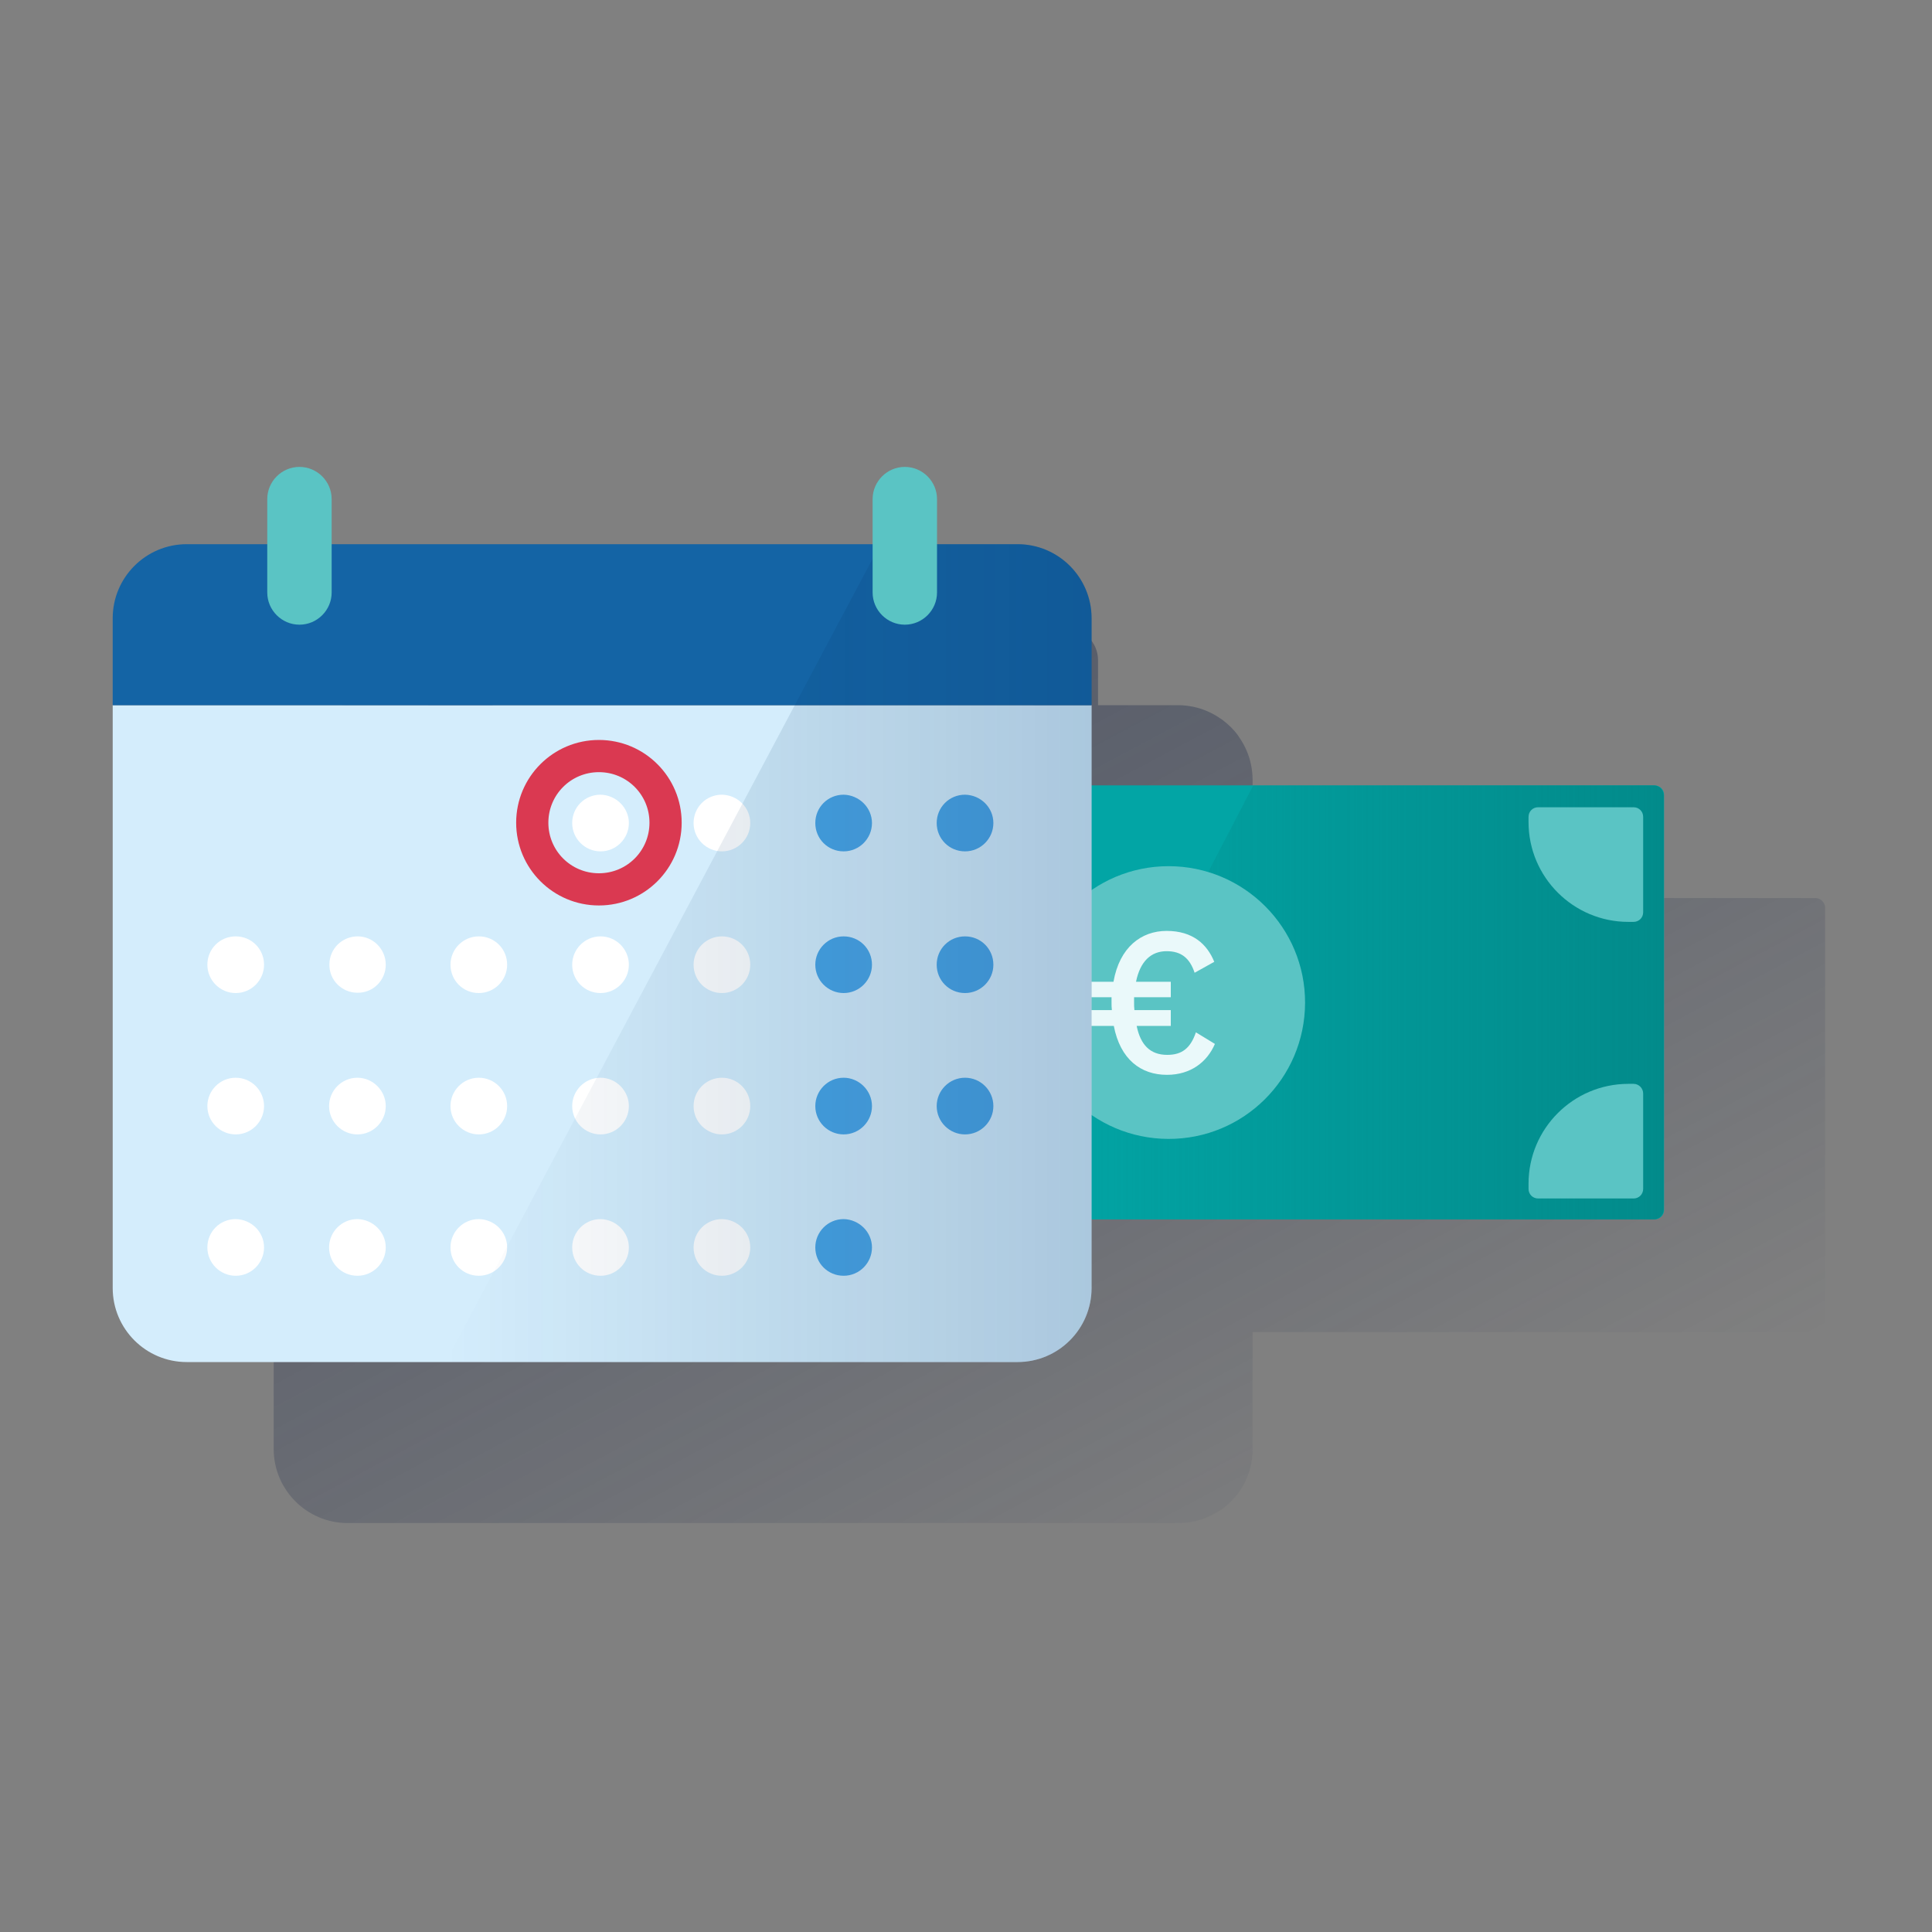 <?xml version="1.0" encoding="utf-8"?>
<!-- Generator: Adobe Illustrator 23.0.1, SVG Export Plug-In . SVG Version: 6.00 Build 0)  -->
<svg version="1.1" id="Capa_1" xmlns="http://www.w3.org/2000/svg" xmlns:xlink="http://www.w3.org/1999/xlink" x="0px" y="0px"
	 viewBox="0 0 600 600" style="enable-background:new 0 0 600 600;" xml:space="preserve">
<rect x="0" y="0" width="600" height="600" fill="#808080" stroke="none"/>
<style type="text/css">
	.st0{fill:url(#SVGID_1_);}
	.st1{fill:#02A5A5;}
	.st2{fill:url(#SVGID_2_);}
	.st3{fill:#5AC4C4;}
	.st4{fill:#EAF9FA;}
	.st5{fill:#D4EDFC;}
	.st6{fill:#1464A5;}
	.st7{fill:#FFFFFF;}
	.st8{fill:#49A5E6;}
	.st9{fill:#DA3951;}
	.st10{fill:url(#SVGID_3_);}
</style>
<title>Mesa de trabajo 1 copia 9</title>
<g>
	<g>
		
			<linearGradient id="SVGID_1_" gradientUnits="userSpaceOnUse" x1="213.136" y1="945.61" x2="397.256" y2="599.33" gradientTransform="matrix(1 0 0 -1 0 1102)">
			<stop  offset="0" style="stop-color:#192647"/>
			<stop  offset="0" style="stop-color:#192647;stop-opacity:0.5"/>
			<stop  offset="1" style="stop-color:#192647;stop-opacity:0"/>
		</linearGradient>
		<path class="st0" d="M563.8,278.9H389V242c0-1.6-0.2-3.1-0.5-4.6c-0.6-2.9-1.8-5.7-3.5-8.2c-0.2-0.3-0.4-0.6-0.6-0.9
			c-1.3-1.8-2.9-3.3-4.7-4.7c-0.3-0.2-0.6-0.4-0.9-0.6c-2.5-1.7-5.3-2.9-8.2-3.5c-1.5-0.3-3.1-0.5-4.6-0.5h-25v-14
			c0-5.5-4.5-10-10-10s-10,4.5-10,10v14H153v-14c0-5.5-4.5-10-10-10s-10,4.5-10,10v14h-25c-12.7,0-23,10.3-23,23v208
			c0,12.7,10.3,23,23,23l0,0h258c4.6,0,9.1-1.4,12.9-3.9c0.3-0.2,0.6-0.4,0.9-0.6c0.9-0.7,1.7-1.4,2.5-2.2c1.3-1.3,2.5-2.8,3.4-4.3
			c0.6-1,1.1-2,1.5-3c0.1-0.3,0.3-0.7,0.4-1c0.3-0.7,0.5-1.4,0.7-2.2c0.5-1.9,0.7-3.8,0.7-5.8v-36.3h174.8c1.7,0,3-1.3,3-3V281.9
			C566.8,280.3,565.4,278.9,563.8,278.9z"/>
		<path class="st1" d="M211.5,243.9h302.3c1.7,0,3,1.3,3,3v128.8c0,1.7-1.3,3-3,3H211.5c-1.7,0-3-1.3-3-3V246.9
			C208.5,245.3,209.8,243.9,211.5,243.9z"/>
		
			<linearGradient id="SVGID_2_" gradientUnits="userSpaceOnUse" x1="516.7" y1="790.7" x2="319.2" y2="790.7" gradientTransform="matrix(1 0 0 -1 0 1102)">
			<stop  offset="0" style="stop-color:#028484;stop-opacity:0.8"/>
			<stop  offset="1" style="stop-color:#028484;stop-opacity:0"/>
		</linearGradient>
		<path class="st2" d="M513.6,243.9H389.2l-70,134.8h194.4c1.7,0,3.1-1.4,3.1-3.1V247.1C516.7,245.3,515.3,243.9,513.6,243.9z"/>
		<g>
			<path class="st3" d="M405.3,311.5c-0.1,23.4-19.1,42.3-42.5,42.2c-23.4-0.1-42.3-19.1-42.2-42.5c0.1-23.3,19-42.2,42.3-42.2
				C386.4,269,405.4,288.1,405.3,311.5L405.3,311.5"/>
			<g>
				<path class="st4" d="M345.3,309.7h-6.4v-4.8h6.9c1.9-10.8,8.7-15.8,16.5-15.8c8.2,0,12.6,4.2,14.8,9.6l-6.1,3.4
					c-1.5-4.5-4.1-6.7-8.7-6.7c-4.8,0-8.2,3.1-9.5,9.5h10.8v4.8h-11.4v1.5c0,0.9,0,1.7,0.1,2.5h11.3v4.9H353c1.2,5.9,4.2,9,9.5,9
					c4.5,0,7.2-2,8.9-7l5.9,3.6c-2.4,5.6-7.5,9.6-14.9,9.6c-8.1,0-14.5-4.8-16.5-15.2h-7.1v-4.9h6.5c-0.1-0.8-0.1-1.6-0.1-2.4v-1.6
					H345.3z"/>
			</g>
		</g>
		<path class="st3" d="M477.7,250.7h29.6c1.7,0,3,1.3,3,3v29.6c0,1.7-1.3,3-3,3h-1.6c-17.1,0-31-13.9-31-31v-1.6
			C474.7,252,476,250.7,477.7,250.7L477.7,250.7z"/>
		<path class="st3" d="M510.3,339.6v29.6c0,1.7-1.3,3-3,3h-29.6c-1.7,0-3-1.3-3-3v-1.6c0-17.1,13.9-31,31-31h1.6
			C509,336.6,510.3,338,510.3,339.6z"/>
		<path class="st3" d="M247.3,372.3h-29.6c-1.7,0-3-1.3-3-3v-29.6c0-1.7,1.3-3,3-3h1.6c17.1,0,31,13.9,31,31v1.6
			C250.3,370.9,249,372.3,247.3,372.3z"/>
		<path class="st3" d="M214.7,283.3v-29.6c0-1.7,1.3-3,3-3h29.6c1.7,0,3,1.3,3,3v1.6c0,17.1-13.9,31-31,31h-1.6
			C216,286.3,214.7,285,214.7,283.3L214.7,283.3z"/>
		<path class="st5" d="M339,219v181c0,12.7-10.3,23-23,23H58c-12.7,0-23-10.3-23-23V219"/>
		<path class="st6" d="M316,169H58c-12.7,0-23,10.3-23,23v27h304v-27C339,179.3,328.7,169,316,169z"/>
		<path class="st7" d="M195.3,255.6c0,4.8-3.9,8.8-8.8,8.8c-4.8,0-8.8-3.9-8.8-8.8s3.9-8.8,8.8-8.8l0,0
			C191.3,246.9,195.3,250.8,195.3,255.6z"/>
		<path class="st7" d="M233,255.6c0,4.8-3.9,8.8-8.8,8.8c-4.8,0-8.8-3.9-8.8-8.8s3.9-8.8,8.8-8.8l0,0
			C229.1,246.9,233,250.8,233,255.6z"/>
		<path class="st8" d="M270.8,255.6c0,4.8-3.9,8.8-8.8,8.8s-8.8-3.9-8.8-8.8s3.9-8.8,8.8-8.8l0,0
			C266.8,246.9,270.8,250.8,270.8,255.6z"/>
		<path class="st8" d="M308.5,255.6c0,4.8-3.9,8.8-8.8,8.8s-8.8-3.9-8.8-8.8s3.9-8.8,8.8-8.8l0,0
			C304.6,246.9,308.5,250.8,308.5,255.6z"/>
		<path class="st7" d="M82,299.6c0,4.8-3.9,8.8-8.8,8.8c-4.8,0-8.8-3.9-8.8-8.8s3.9-8.8,8.8-8.8l0,0C78.1,290.8,82,294.7,82,299.6
			L82,299.6z"/>
		<path class="st7" d="M119.8,299.6c0,4.8-3.9,8.8-8.8,8.7c-4.8,0-8.8-3.9-8.7-8.8c0-4.8,3.9-8.7,8.8-8.7
			C115.8,290.8,119.8,294.7,119.8,299.6L119.8,299.6z"/>
		<path class="st7" d="M157.5,299.6c0,4.8-3.9,8.8-8.8,8.8s-8.8-3.9-8.8-8.8c0-4.8,3.9-8.8,8.8-8.8
			C153.6,290.8,157.5,294.7,157.5,299.6L157.5,299.6z"/>
		<path class="st7" d="M195.3,299.6c0,4.8-3.9,8.8-8.8,8.8s-8.8-3.9-8.8-8.8c0-4.8,3.9-8.8,8.8-8.8l0,0
			C191.3,290.8,195.3,294.7,195.3,299.6z"/>
		<path class="st7" d="M233,299.6c0,4.8-3.9,8.8-8.8,8.8s-8.8-3.9-8.8-8.8c0-4.8,3.9-8.8,8.8-8.8l0,0
			C229.1,290.8,233,294.7,233,299.6z"/>
		<path class="st8" d="M270.8,299.6c0,4.8-3.9,8.8-8.8,8.8c-4.8,0-8.8-3.9-8.8-8.8c0-4.8,3.9-8.8,8.8-8.8S270.8,294.7,270.8,299.6
			L270.8,299.6z"/>
		<path class="st8" d="M308.5,299.6c0,4.8-3.9,8.8-8.8,8.8s-8.8-3.9-8.8-8.8s3.9-8.8,8.8-8.8l0,0
			C304.6,290.8,308.5,294.7,308.5,299.6z"/>
		<path class="st7" d="M82,343.5c0,4.8-3.9,8.8-8.8,8.8c-4.8,0-8.8-3.9-8.8-8.8c0-4.8,3.9-8.8,8.8-8.8l0,0
			C78.1,334.7,82,338.7,82,343.5z"/>
		<path class="st7" d="M119.8,343.5c0,4.8-3.9,8.8-8.8,8.8c-4.8,0-8.8-3.9-8.8-8.8c0-4.8,3.9-8.8,8.8-8.8
			C115.8,334.7,119.8,338.7,119.8,343.5z"/>
		<path class="st7" d="M157.5,343.5c0,4.8-3.9,8.8-8.8,8.8c-4.8,0-8.8-3.9-8.8-8.8c0-4.8,3.9-8.8,8.8-8.8S157.5,338.7,157.5,343.5z"
			/>
		<path class="st7" d="M195.3,343.5c0,4.8-3.9,8.8-8.8,8.8c-4.8,0-8.8-3.9-8.8-8.8c0-4.8,3.9-8.8,8.8-8.8l0,0
			C191.3,334.7,195.3,338.7,195.3,343.5z"/>
		<path class="st7" d="M233,343.5c0,4.8-3.9,8.8-8.8,8.8c-4.8,0-8.8-3.9-8.8-8.8c0-4.8,3.9-8.8,8.8-8.8l0,0
			C229.1,334.7,233,338.7,233,343.5z"/>
		<path class="st8" d="M270.8,343.5c0,4.8-3.9,8.8-8.8,8.8c-4.8,0-8.8-3.9-8.8-8.8c0-4.8,3.9-8.8,8.8-8.8l0,0
			C266.8,334.7,270.8,338.7,270.8,343.5z"/>
		<path class="st8" d="M308.5,343.5c0,4.8-3.9,8.8-8.8,8.8c-4.8,0-8.8-3.9-8.8-8.8c0-4.8,3.9-8.8,8.8-8.8l0,0
			C304.6,334.7,308.5,338.7,308.5,343.5z"/>
		<path class="st7" d="M82,387.4c0,4.8-3.9,8.8-8.8,8.8c-4.8,0-8.8-3.9-8.8-8.8s3.9-8.8,8.8-8.8l0,0C78.1,378.7,82,382.6,82,387.4
			L82,387.4z"/>
		<path class="st7" d="M119.8,387.4c0,4.8-3.9,8.8-8.8,8.8s-8.8-3.9-8.8-8.8c0-4.8,3.9-8.8,8.8-8.8
			C115.8,378.7,119.8,382.6,119.8,387.4L119.8,387.4z"/>
		<path class="st7" d="M157.5,387.4c0,4.8-3.9,8.8-8.8,8.8s-8.8-3.9-8.8-8.8c0-4.8,3.9-8.8,8.8-8.8
			C153.6,378.7,157.5,382.6,157.5,387.4L157.5,387.4z"/>
		<path class="st7" d="M195.3,387.4c0,4.8-3.9,8.8-8.8,8.8s-8.8-3.9-8.8-8.8c0-4.8,3.9-8.8,8.8-8.8l0,0
			C191.3,378.7,195.3,382.6,195.3,387.4z"/>
		<path class="st7" d="M233,387.4c0,4.8-3.9,8.8-8.8,8.8s-8.8-3.9-8.8-8.8c0-4.8,3.9-8.8,8.8-8.8l0,0
			C229.1,378.7,233,382.6,233,387.4z"/>
		<path class="st8" d="M270.8,387.4c0,4.8-3.9,8.8-8.8,8.8s-8.8-3.9-8.8-8.8c0-4.8,3.9-8.8,8.8-8.8l0,0
			C266.8,378.7,270.8,382.6,270.8,387.4z"/>
		<g>
			<path class="st9" d="M186,281.2c-14.2,0-25.7-11.5-25.7-25.7s11.5-25.7,25.7-25.7s25.7,11.5,25.7,25.7S200.2,281.2,186,281.2z
				 M186,239.8c-8.7,0-15.7,7-15.7,15.7s7,15.7,15.7,15.7s15.7-7,15.7-15.7S194.7,239.8,186,239.8z"/>
		</g>
		
			<linearGradient id="SVGID_3_" gradientUnits="userSpaceOnUse" x1="339" y1="806" x2="138.4" y2="806" gradientTransform="matrix(1 0 0 -1 0 1102)">
			<stop  offset="0" style="stop-color:#192647"/>
			<stop  offset="0" style="stop-color:#043263;stop-opacity:0.2"/>
			<stop  offset="1" style="stop-color:#043263;stop-opacity:0"/>
		</linearGradient>
		<path class="st10" d="M316,169h-42.6l-135,254H316c12.7,0,23-10.3,23-23V192C339,179.3,328.7,169,316,169z"/>
		<path class="st3" d="M93,145L93,145c5.5,0,10,4.5,10,10v29c0,5.5-4.5,10-10,10l0,0c-5.5,0-10-4.5-10-10v-29
			C83,149.5,87.5,145,93,145z"/>
		<path class="st3" d="M281,145L281,145c5.5,0,10,4.5,10,10v29c0,5.5-4.5,10-10,10l0,0c-5.5,0-10-4.5-10-10v-29
			C271,149.5,275.5,145,281,145z"/>
	</g>
</g>
</svg>

